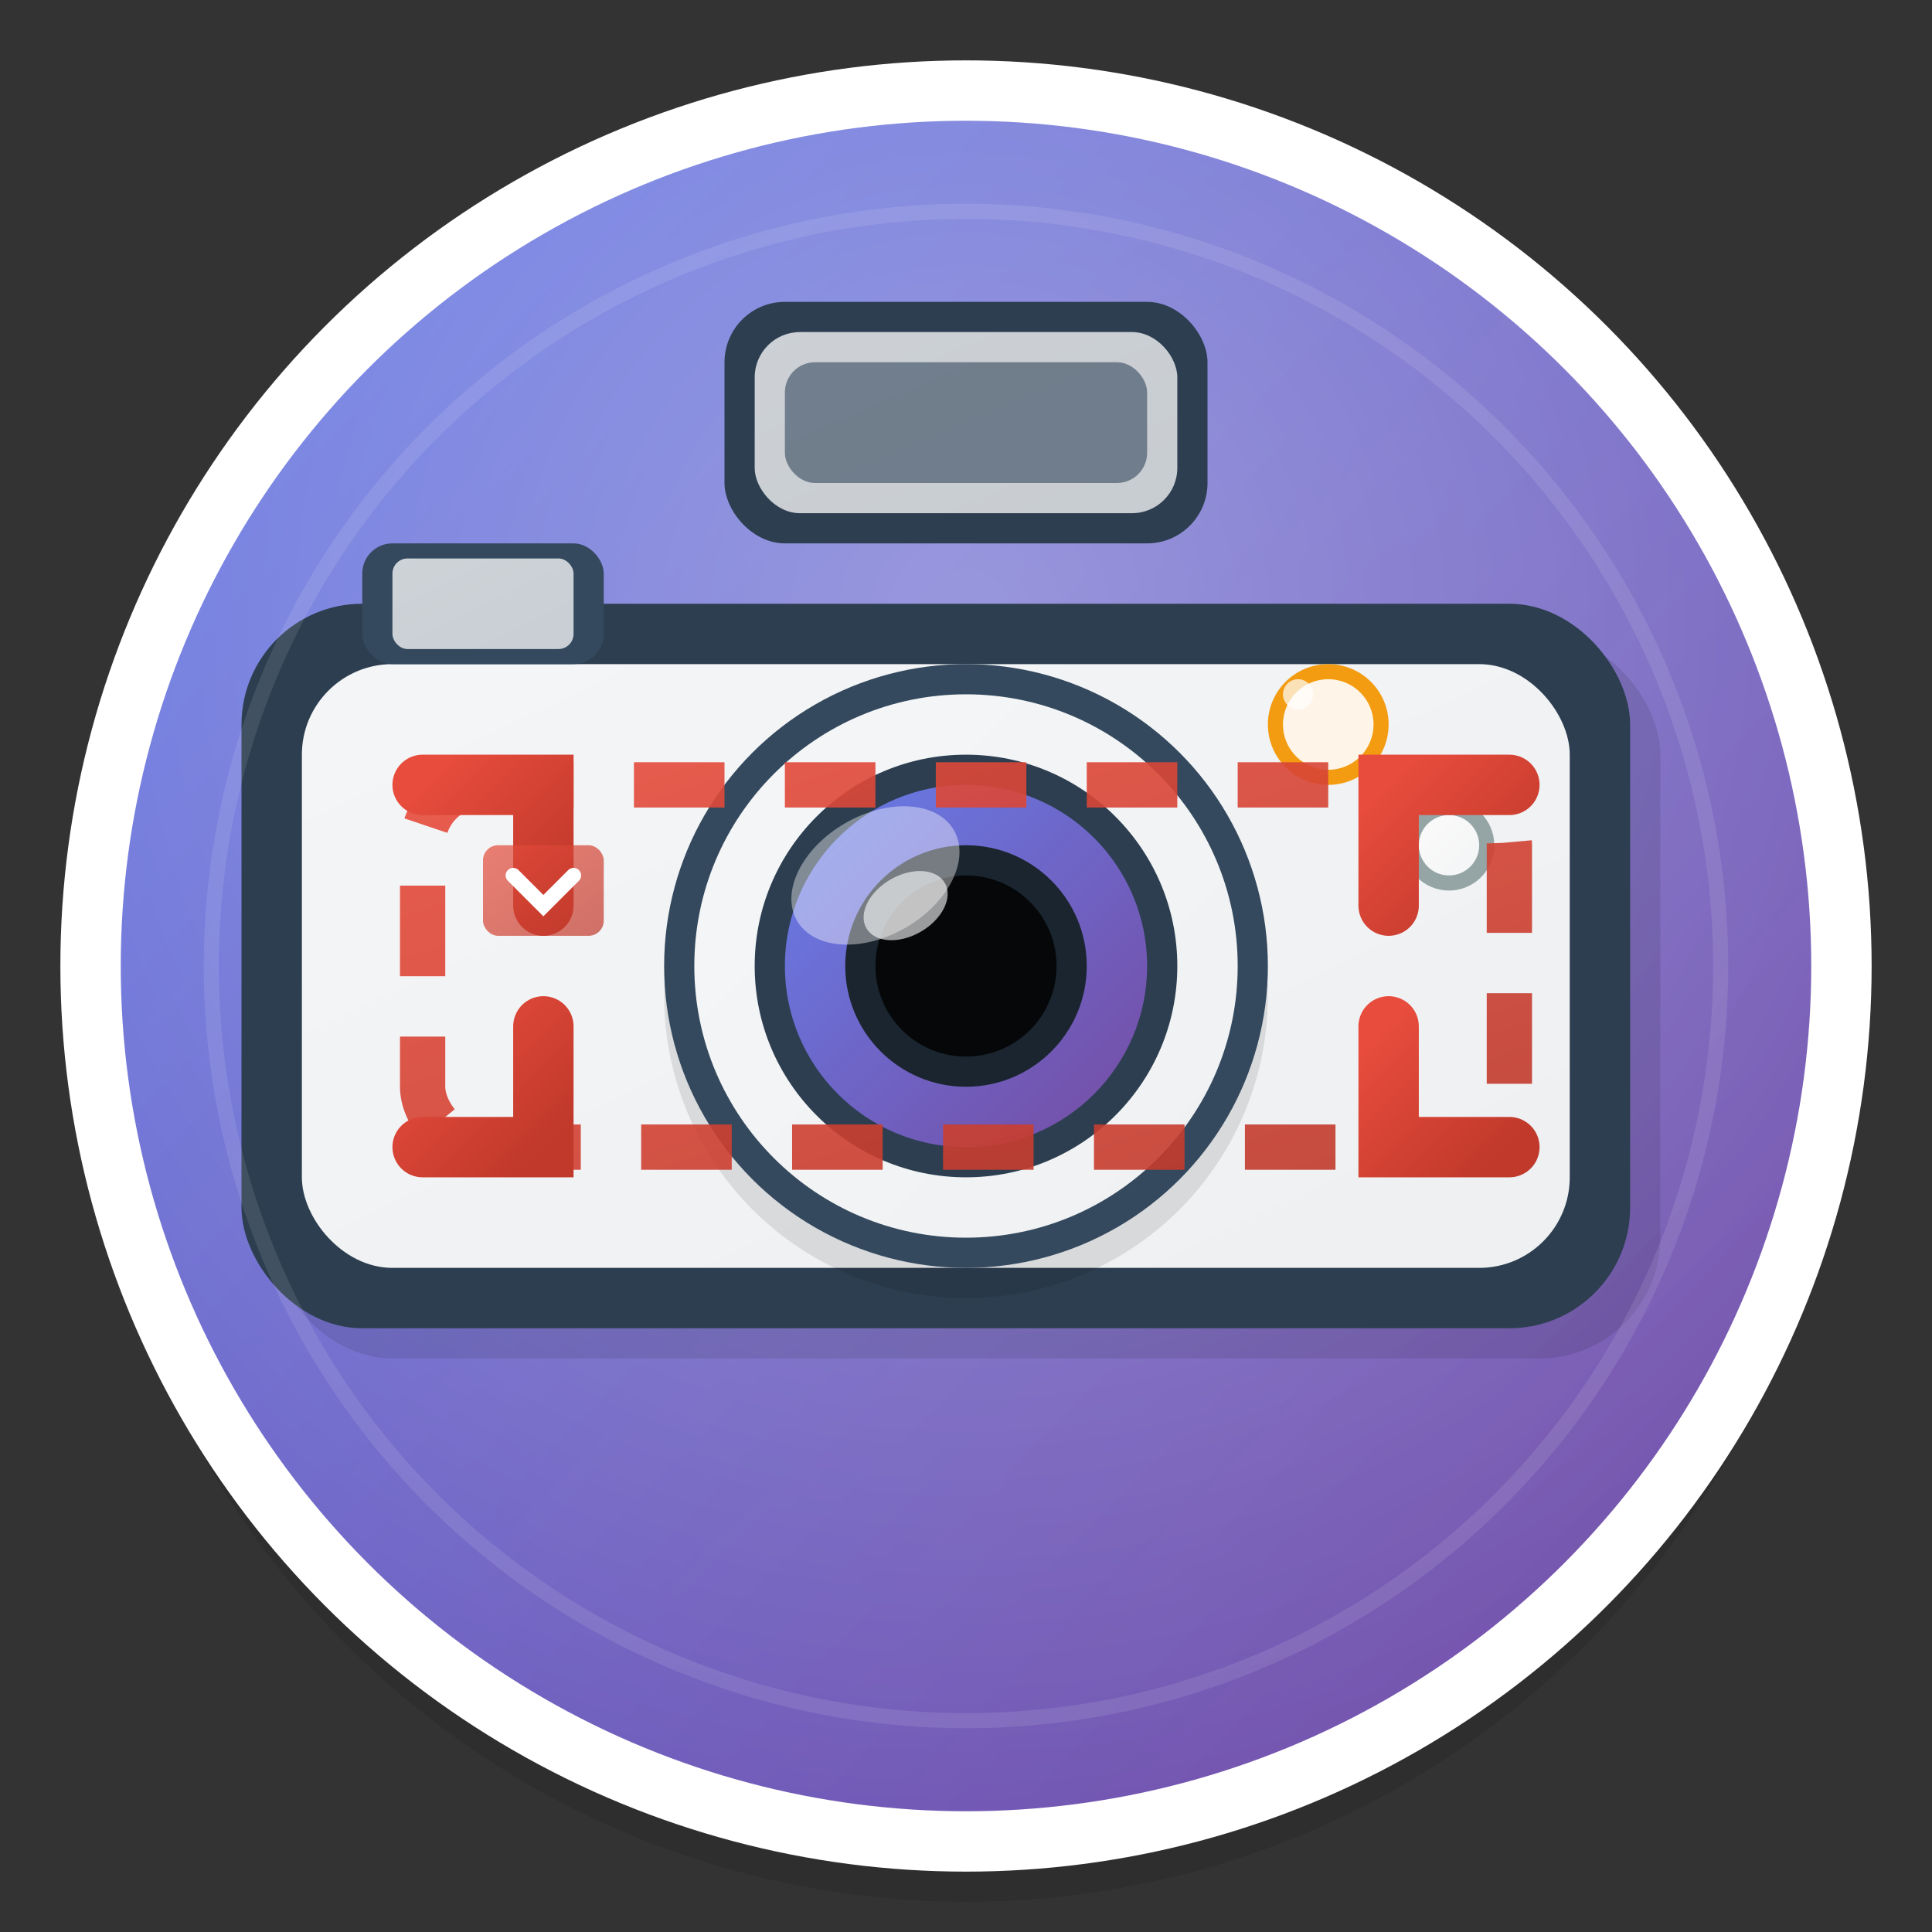 <svg width="128" height="128" viewBox="0 0 128 128" fill="none" xmlns="http://www.w3.org/2000/svg">
  <rect x="0" y="0" width="128" height="128" fill="#333333" stroke="none"/>
  <defs>
    <linearGradient id="grad1" x1="0%" y1="0%" x2="100%" y2="100%">
      <stop offset="0%" style="stop-color:#667eea;stop-opacity:1" />
      <stop offset="100%" style="stop-color:#764ba2;stop-opacity:1" />
    </linearGradient>
    <linearGradient id="grad2" x1="0%" y1="0%" x2="100%" y2="100%">
      <stop offset="0%" style="stop-color:#ffffff;stop-opacity:0.95" />
      <stop offset="100%" style="stop-color:#f8f9fa;stop-opacity:0.95" />
    </linearGradient>
    <linearGradient id="grad3" x1="0%" y1="0%" x2="100%" y2="100%">
      <stop offset="0%" style="stop-color:#e74c3c;stop-opacity:1" />
      <stop offset="100%" style="stop-color:#c0392b;stop-opacity:1" />
    </linearGradient>
    <radialGradient id="radial1" cx="50%" cy="30%" r="70%">
      <stop offset="0%" style="stop-color:#ffffff;stop-opacity:0.3" />
      <stop offset="100%" style="stop-color:#ffffff;stop-opacity:0" />
    </radialGradient>
  </defs>
  
  <!-- 背景圆形带阴影 -->
  <circle cx="64" cy="68" r="58" fill="#000000" opacity="0.1"/>
  <circle cx="64" cy="64" r="58" fill="url(#grad1)" stroke="#ffffff" stroke-width="4"/>
  <circle cx="64" cy="64" r="58" fill="url(#radial1)"/>
  
  <!-- 相机主体阴影 -->
  <rect x="18" y="42" width="92" height="48" rx="8" fill="#000000" opacity="0.1"/>
  
  <!-- 相机主体 -->
  <rect x="16" y="40" width="92" height="48" rx="8" fill="#2c3e50"/>
  <rect x="20" y="44" width="84" height="40" rx="6" fill="url(#grad2)"/>
  
  <!-- 相机顶部细节 -->
  <rect x="24" y="36" width="16" height="8" rx="2" fill="#34495e"/>
  <rect x="26" y="37" width="12" height="6" rx="1" fill="url(#grad2)" opacity="0.8"/>
  
  <!-- 镜头外圈阴影 -->
  <circle cx="64" cy="66" r="20" fill="#000000" opacity="0.1"/>
  
  <!-- 镜头外圈 -->
  <circle cx="64" cy="64" r="20" fill="#34495e"/>
  <circle cx="64" cy="64" r="18" fill="url(#grad2)"/>
  
  <!-- 镜头中圈 -->
  <circle cx="64" cy="64" r="14" fill="#2c3e50"/>
  <circle cx="64" cy="64" r="12" fill="url(#grad1)"/>
  
  <!-- 镜头内圈 -->
  <circle cx="64" cy="64" r="8" fill="#1a252f"/>
  <circle cx="64" cy="64" r="6" fill="#000000" opacity="0.8"/>
  
  <!-- 镜头反光效果 -->
  <ellipse cx="58" cy="58" rx="6" ry="4" fill="#ffffff" opacity="0.4" transform="rotate(-30 58 58)"/>
  <ellipse cx="60" cy="60" rx="3" ry="2" fill="#ffffff" opacity="0.6" transform="rotate(-30 60 60)"/>
  
  <!-- 闪光灯 -->
  <circle cx="88" cy="48" r="4" fill="#f39c12"/>
  <circle cx="88" cy="48" r="3" fill="#ffffff" opacity="0.9"/>
  <circle cx="86" cy="46" r="1" fill="#ffffff" opacity="0.7"/>
  
  <!-- 取景器 -->
  <rect x="48" y="20" width="32" height="16" rx="4" fill="#2c3e50"/>
  <rect x="50" y="22" width="28" height="12" rx="3" fill="url(#grad2)" opacity="0.8"/>
  <rect x="52" y="24" width="24" height="8" rx="2" fill="#34495e" opacity="0.6"/>
  
  <!-- 相机按钮 -->
  <circle cx="96" cy="56" r="3" fill="#95a5a6"/>
  <circle cx="96" cy="56" r="2" fill="url(#grad2)"/>
  
  <!-- 截图选择框效果 -->
  <rect x="28" y="52" width="72" height="24" rx="4" fill="none" stroke="url(#grad3)" stroke-width="3" opacity="0.9" stroke-dasharray="6,4"/>
  
  <!-- 选择角标 -->
  <path d="M28 52 L36 52 L36 60" fill="none" stroke="url(#grad3)" stroke-width="4" stroke-linecap="round"/>
  <path d="M100 52 L92 52 L92 60" fill="none" stroke="url(#grad3)" stroke-width="4" stroke-linecap="round"/>
  <path d="M28 76 L36 76 L36 68" fill="none" stroke="url(#grad3)" stroke-width="4" stroke-linecap="round"/>
  <path d="M100 76 L92 76 L92 68" fill="none" stroke="url(#grad3)" stroke-width="4" stroke-linecap="round"/>
  
  <!-- 截图图标 -->
  <rect x="32" y="56" width="8" height="6" rx="1" fill="url(#grad3)" opacity="0.7"/>
  <path d="M34 58 L36 60 L38 58" fill="none" stroke="#ffffff" stroke-width="1" stroke-linecap="round"/>
  
  <!-- 光效 -->
  <circle cx="64" cy="64" r="58" fill="none" stroke="#ffffff" stroke-width="1" opacity="0.2"/>
  <circle cx="64" cy="64" r="50" fill="none" stroke="#ffffff" stroke-width="1" opacity="0.1"/>
</svg>